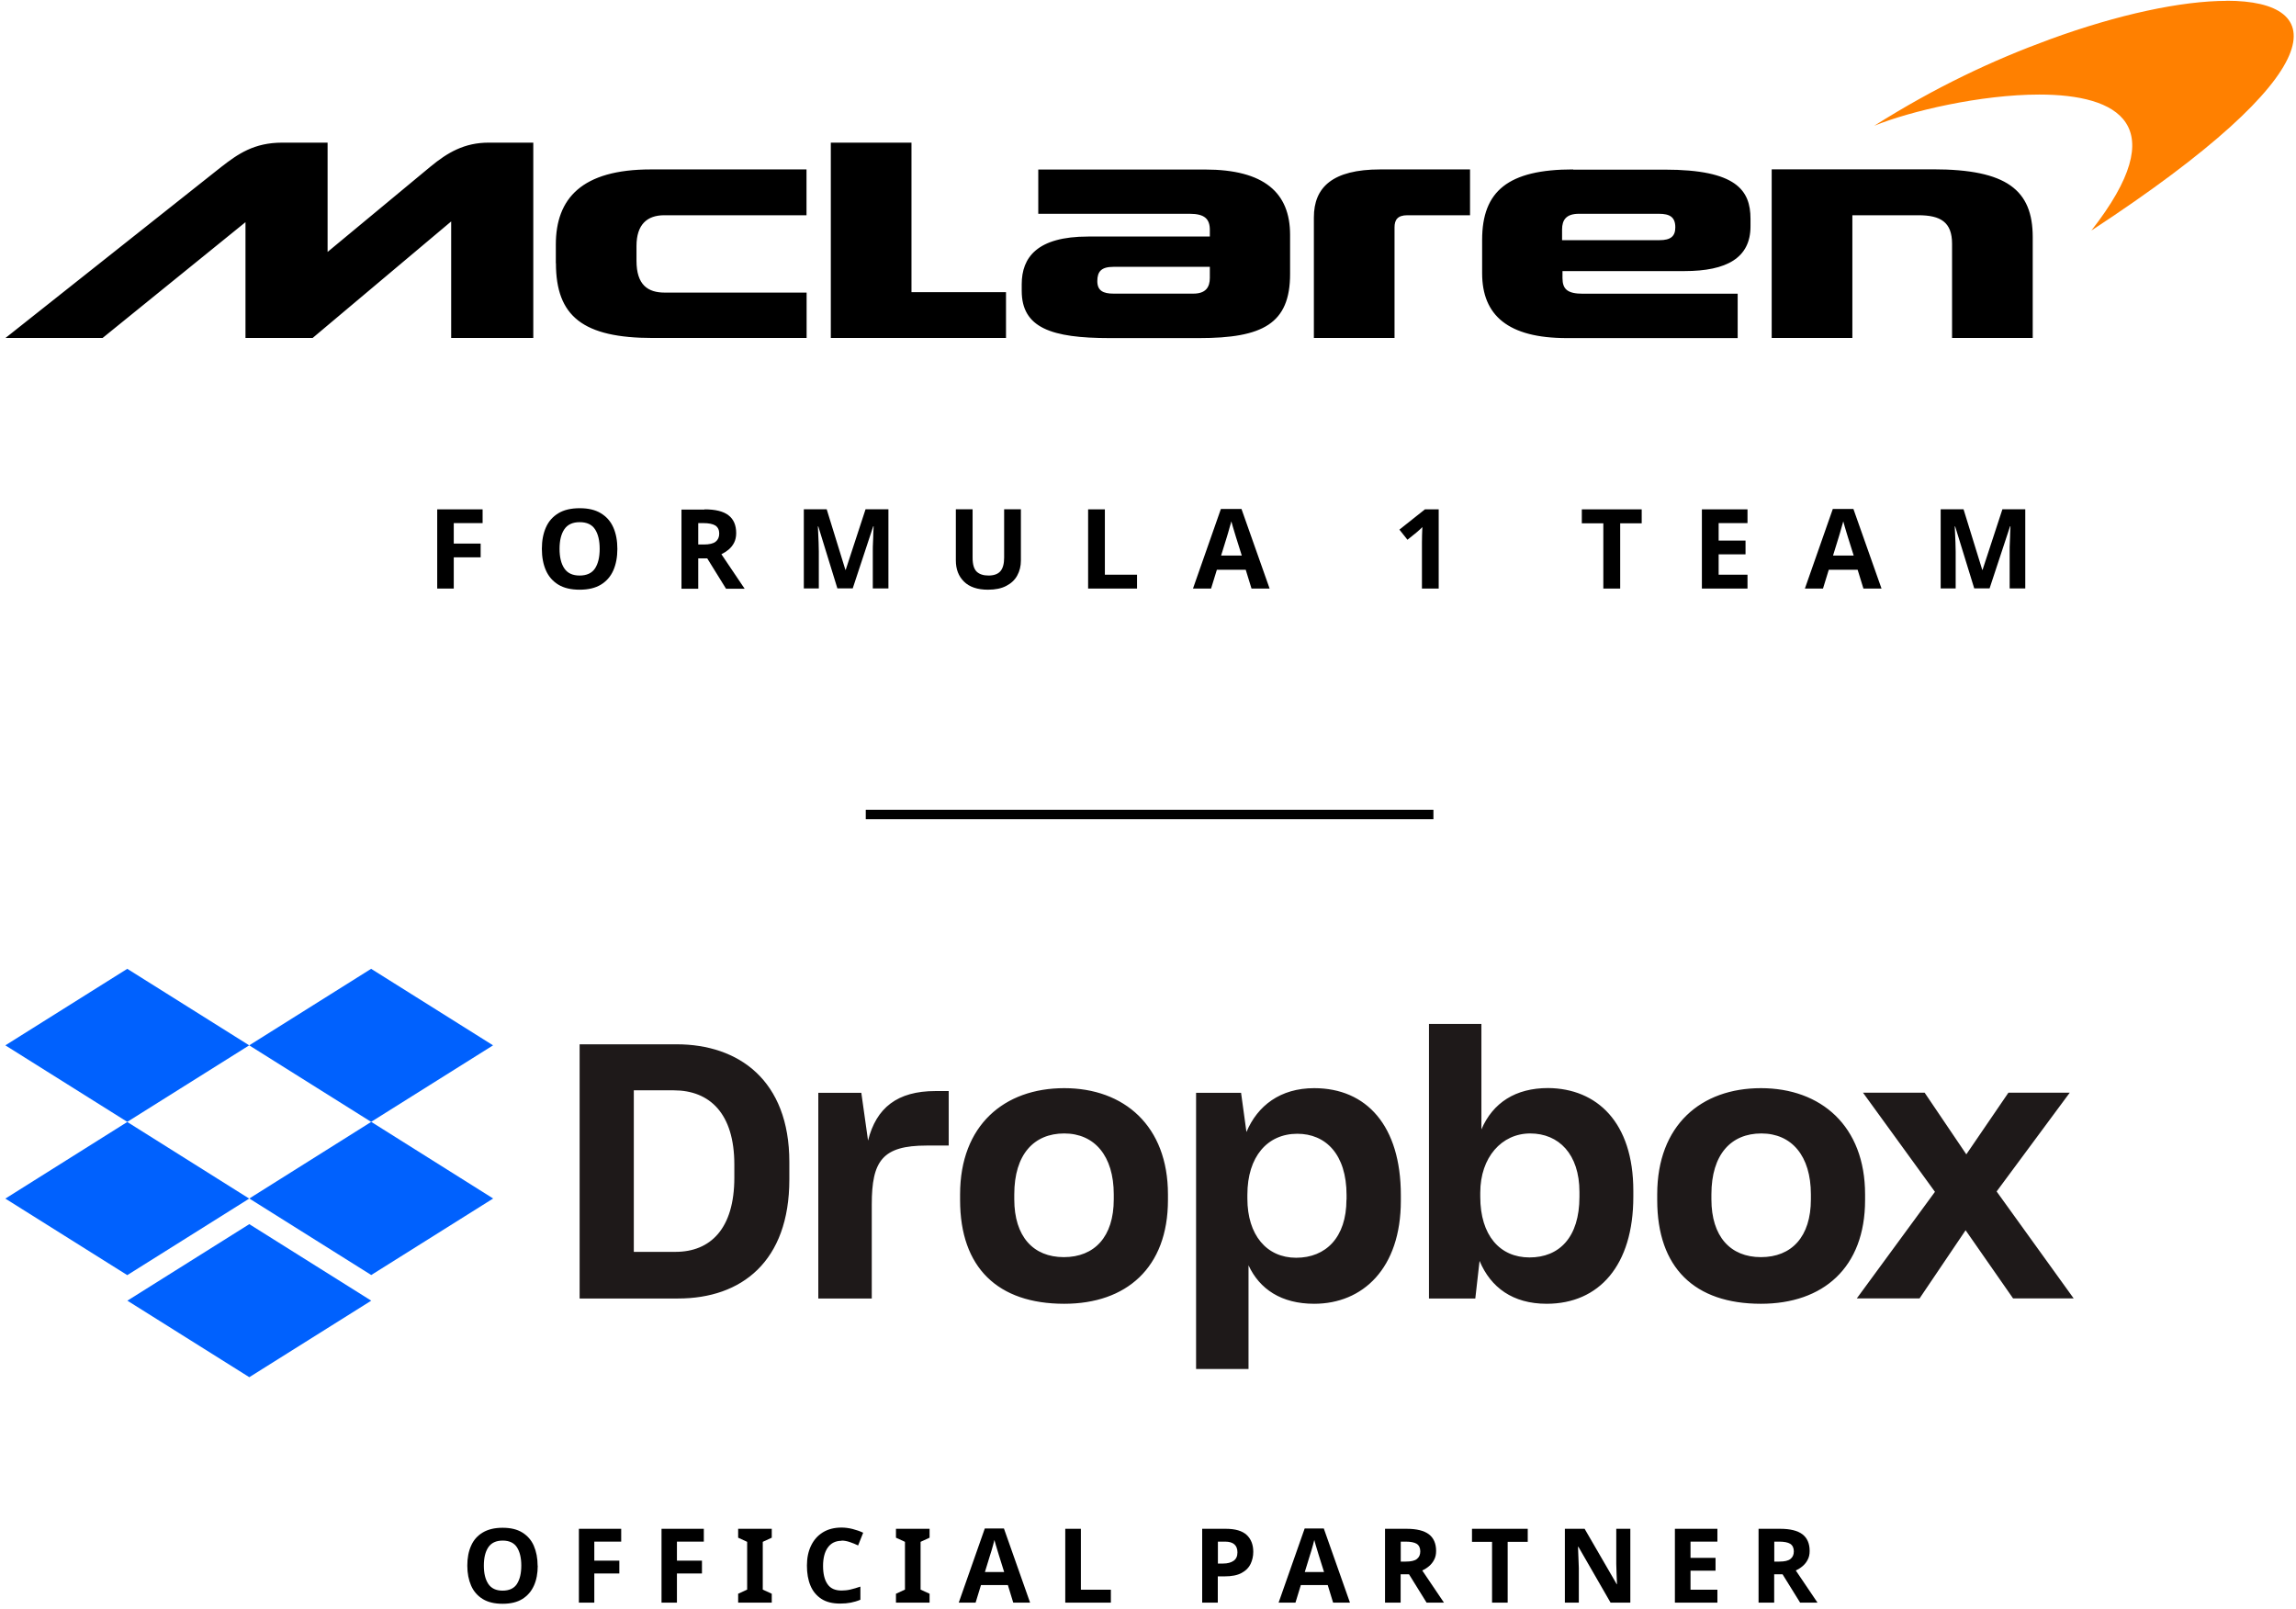 <svg width="301" height="211" viewBox="0 0 301 211" fill="none" xmlns="http://www.w3.org/2000/svg">
<path d="M70.496 205.253C70.496 206.256 70.333 207.138 69.994 207.883C69.655 208.629 69.153 209.212 68.476 209.632C67.798 210.053 66.93 210.256 65.886 210.256C64.842 210.256 63.974 210.053 63.283 209.632C62.605 209.212 62.09 208.629 61.765 207.883C61.439 207.138 61.263 206.256 61.263 205.253C61.263 204.25 61.426 203.382 61.765 202.636C62.09 201.891 62.605 201.321 63.283 200.915C63.961 200.508 64.829 200.291 65.886 200.291C66.944 200.291 67.798 200.494 68.476 200.915C69.153 201.335 69.655 201.904 69.981 202.65C70.306 203.396 70.482 204.277 70.482 205.28L70.496 205.253ZM63.432 205.253C63.432 206.27 63.622 207.056 64.015 207.653C64.408 208.236 65.032 208.534 65.886 208.534C66.74 208.534 67.391 208.249 67.771 207.653C68.15 207.056 68.34 206.27 68.34 205.253C68.34 204.236 68.15 203.45 67.771 202.853C67.391 202.27 66.767 201.972 65.9 201.972C65.032 201.972 64.408 202.27 64.015 202.853C63.622 203.436 63.432 204.236 63.432 205.253Z" fill="black"/>
<path d="M77.912 210.107H75.892V200.427H81.437V202.108H77.912V204.602H81.193V206.284H77.912V210.107Z" fill="black"/>
<path d="M88.744 210.107H86.724V200.427H92.269V202.108H88.744V204.602H92.025V206.284H88.744V210.107Z" fill="black"/>
<path d="M101.176 210.107H96.77V208.941L97.95 208.398V202.135L96.77 201.593V200.427H101.176V201.593L99.997 202.135V208.398L101.176 208.941V210.107Z" fill="black"/>
<path d="M110.328 201.999C109.542 201.999 108.945 202.298 108.525 202.881C108.105 203.464 107.901 204.277 107.901 205.294C107.901 206.311 108.091 207.124 108.484 207.68C108.864 208.249 109.487 208.52 110.328 208.52C110.721 208.52 111.114 208.48 111.507 208.385C111.901 208.29 112.334 208.168 112.795 208.005V209.727C112.375 209.903 111.955 210.025 111.535 210.107C111.114 210.188 110.653 210.229 110.138 210.229C109.135 210.229 108.308 210.025 107.671 209.605C107.033 209.185 106.559 208.615 106.247 207.87C105.935 207.124 105.786 206.256 105.786 205.253C105.786 204.25 105.962 203.409 106.315 202.664C106.667 201.918 107.183 201.321 107.86 200.901C108.538 200.481 109.352 200.264 110.328 200.264C110.802 200.264 111.291 200.332 111.779 200.454C112.267 200.576 112.728 200.738 113.161 200.942L112.497 202.609C112.131 202.433 111.765 202.284 111.399 202.162C111.033 202.04 110.68 201.972 110.328 201.972V201.999Z" fill="black"/>
<path d="M121.865 210.107H117.459V208.941L118.639 208.398V202.135L117.459 201.593V200.427H121.865V201.593L120.686 202.135V208.398L121.865 208.941V210.107Z" fill="black"/>
<path d="M132.834 210.107L132.129 207.802H128.604L127.899 210.107H125.689L129.105 200.386H131.613L135.043 210.107H132.834ZM131.64 206.08L130.936 203.83C130.895 203.68 130.827 203.477 130.759 203.247C130.691 203.016 130.61 202.772 130.542 202.528C130.475 202.284 130.407 202.067 130.366 201.891C130.325 202.067 130.258 202.298 130.19 202.569C130.108 202.84 130.041 203.084 129.973 203.328C129.905 203.572 129.851 203.735 129.81 203.843L129.119 206.094H131.64V206.08Z" fill="black"/>
<path d="M139.653 210.107V200.427H141.7V208.412H145.632V210.107H139.653Z" fill="black"/>
<path d="M160.708 200.427C161.955 200.427 162.864 200.698 163.447 201.24C164.016 201.782 164.301 202.514 164.301 203.45C164.301 204.019 164.179 204.548 163.948 205.036C163.718 205.524 163.325 205.917 162.769 206.216C162.226 206.514 161.481 206.663 160.532 206.663H159.65V210.107H157.603V200.427H160.694H160.708ZM160.6 202.108H159.664V204.982H160.342C160.925 204.982 161.372 204.86 161.711 204.629C162.05 204.399 162.226 204.033 162.226 203.518C162.226 202.582 161.684 202.108 160.6 202.108Z" fill="black"/>
<path d="M174.767 210.107L174.062 207.802H170.537L169.832 210.107H167.622L171.039 200.386H173.547L176.977 210.107H174.767ZM173.574 206.08L172.869 203.83C172.829 203.68 172.761 203.477 172.693 203.247C172.625 203.016 172.544 202.772 172.476 202.528C172.408 202.284 172.34 202.067 172.3 201.891C172.259 202.067 172.191 202.298 172.124 202.569C172.042 202.84 171.974 203.084 171.907 203.328C171.839 203.572 171.785 203.735 171.744 203.843L171.053 206.094H173.574V206.08Z" fill="black"/>
<path d="M184.407 200.427C185.722 200.427 186.698 200.671 187.322 201.145C187.945 201.62 188.271 202.352 188.271 203.328C188.271 203.775 188.189 204.155 188.013 204.48C187.85 204.806 187.62 205.09 187.349 205.321C187.078 205.551 186.779 205.741 186.454 205.89L189.301 210.107H187.023L184.719 206.392H183.62V210.107H181.573V200.427H184.393H184.407ZM184.258 202.108H183.634V204.724H184.298C184.976 204.724 185.464 204.616 185.749 204.385C186.047 204.155 186.196 203.83 186.196 203.382C186.196 202.935 186.034 202.596 185.722 202.392C185.41 202.203 184.922 202.108 184.258 202.108Z" fill="black"/>
<path d="M197.652 210.107H195.605V202.135H192.975V200.427H200.283V202.135H197.652V210.107Z" fill="black"/>
<path d="M213.745 210.107H211.142L206.926 202.786H206.872C206.885 203.247 206.912 203.708 206.926 204.169C206.953 204.629 206.967 205.09 206.98 205.551V210.107H205.15V200.427H207.739L211.942 207.68H211.983C211.969 207.233 211.942 206.799 211.929 206.351C211.915 205.904 211.902 205.456 211.888 205.009V200.427H213.732V210.107H213.745Z" fill="black"/>
<path d="M225.147 210.107H219.575V200.427H225.147V202.108H221.622V204.236H224.903V205.917H221.622V208.412H225.147V210.107Z" fill="black"/>
<path d="M233.377 200.427C234.692 200.427 235.668 200.671 236.292 201.145C236.915 201.62 237.241 202.352 237.241 203.328C237.241 203.775 237.159 204.155 236.983 204.48C236.821 204.806 236.59 205.09 236.319 205.321C236.048 205.551 235.749 205.741 235.424 205.89L238.271 210.107H235.993L233.689 206.392H232.591V210.107H230.543V200.427H233.363H233.377ZM233.228 202.108H232.604V204.724H233.268C233.946 204.724 234.434 204.616 234.719 204.385C235.017 204.155 235.166 203.83 235.166 203.382C235.166 202.935 235.004 202.596 234.692 202.392C234.38 202.203 233.892 202.108 233.228 202.108Z" fill="black"/>
<path d="M113.5 106.784H187.918" stroke="black" stroke-width="1.234" stroke-miterlimit="10"/>
<path d="M158.607 36.434C158.607 37.64 158.078 38.495 156.451 38.495H145.971C144.629 38.495 143.856 38.115 143.856 36.854C143.856 35.593 144.385 34.983 145.971 34.983H158.607V36.42V36.434ZM204.784 31.485V30.089C204.784 28.841 205.313 28.028 206.994 28.028H217.474C218.911 28.028 219.629 28.462 219.629 29.804C219.629 30.956 219.046 31.485 217.569 31.485H204.784ZM232.265 22.212V44.311H242.84V28.218H251.49C254.418 28.218 255.91 29.126 255.91 31.96V44.311H266.485V31.092C266.485 24.896 263.068 22.198 253.415 22.198H232.279L232.265 22.212ZM206.221 22.212C197.72 22.212 194.304 25.045 194.304 31.445V35.824C194.304 41.355 197.72 44.324 205.407 44.324H227.805V38.508H207.522C205.502 38.508 204.838 37.925 204.838 36.447V35.539H220.836C226.368 35.539 229.486 33.803 229.486 29.682V28.679C229.486 24.937 227.615 22.239 218.247 22.239H206.235L206.221 22.212ZM172.246 44.311H182.82V29.804C182.82 28.841 183.2 28.218 184.502 28.218H192.718V22.212H180.95C174.659 22.212 172.246 24.571 172.246 28.503V44.311ZM136.115 22.212V28.028H155.963C157.929 28.028 158.607 28.706 158.607 30.143V31.011H142.649C135.965 31.011 133.945 33.749 133.945 37.261V38.128C133.945 42.982 137.836 44.324 145.483 44.324H157.21C165.521 44.324 169.127 42.453 169.127 35.919V30.78C169.127 25.249 165.711 22.225 157.983 22.225H136.115V22.212ZM72.882 34.508C72.882 41.477 76.434 44.311 85.612 44.311H105.745V38.359H87.144C84.934 38.359 83.443 37.356 83.443 34.183V32.258C83.443 29.424 84.84 28.218 87.09 28.218H105.732V22.212H85.314C76.285 22.212 72.868 26.008 72.868 32.068V34.522L72.882 34.508ZM108.918 18.7V44.311H131.885V38.305H119.493V18.7H108.918ZM42.947 33.017V18.7H36.995C33.294 18.7 31.179 20.192 28.969 21.913L0.715 44.311H13.445L32.182 29.126V44.311H40.981L59.148 29.031V44.311H69.913V18.7H64.056C60.883 18.7 58.673 20.002 56.464 21.819L42.96 33.017H42.947Z" fill="black"/>
<path d="M291.919 0.113C286.021 0.113 277.697 1.875 268.694 5.17C261.183 7.922 253.74 11.42 245.701 16.491C250.405 14.565 259.692 12.396 267.339 12.396C277.67 12.396 285.031 16.355 274.172 30.224C306.222 9.237 305.341 0.099 291.919 0.099" fill="#FF8000"/>
<path d="M59.487 77.161H57.318V66.776H63.269V68.579H59.487V71.263H63.012V73.066H59.487V77.174V77.161Z" fill="black"/>
<path d="M80.935 71.955C80.935 73.026 80.759 73.975 80.406 74.775C80.054 75.575 79.511 76.198 78.779 76.646C78.047 77.093 77.112 77.31 75.987 77.31C74.861 77.31 73.926 77.093 73.194 76.646C72.462 76.198 71.919 75.575 71.567 74.775C71.214 73.975 71.038 73.026 71.038 71.955C71.038 70.884 71.214 69.948 71.567 69.148C71.919 68.348 72.462 67.738 73.194 67.291C73.926 66.844 74.861 66.627 76 66.627C77.139 66.627 78.047 66.844 78.779 67.291C79.511 67.738 80.054 68.348 80.406 69.148C80.759 69.948 80.935 70.884 80.935 71.968V71.955ZM73.356 71.955C73.356 73.039 73.56 73.893 73.98 74.517C74.4 75.141 75.065 75.453 75.987 75.453C76.908 75.453 77.6 75.141 78.007 74.517C78.413 73.893 78.617 73.039 78.617 71.955C78.617 70.87 78.413 70.016 78.007 69.392C77.6 68.769 76.936 68.457 76 68.457C75.064 68.457 74.4 68.769 73.98 69.392C73.56 70.016 73.356 70.87 73.356 71.955Z" fill="black"/>
<path d="M92.364 66.776C93.774 66.776 94.832 67.033 95.496 67.549C96.174 68.064 96.513 68.85 96.513 69.894C96.513 70.368 96.418 70.789 96.242 71.141C96.065 71.494 95.821 71.792 95.523 72.05C95.225 72.294 94.913 72.497 94.574 72.66L97.624 77.188H95.184L92.716 73.202H91.537V77.188H89.341V66.803H92.364V66.776ZM92.201 68.579H91.537V71.385H92.256C92.988 71.385 93.503 71.263 93.815 71.019C94.126 70.775 94.289 70.423 94.289 69.948C94.289 69.474 94.113 69.108 93.774 68.891C93.435 68.687 92.906 68.579 92.201 68.579Z" fill="black"/>
<path d="M109.786 77.161L107.277 69.013H107.223C107.223 69.203 107.25 69.501 107.264 69.88C107.277 70.273 107.305 70.68 107.318 71.128C107.332 71.575 107.345 71.968 107.345 72.321V77.147H105.379V66.762H108.376L110.83 74.707H110.87L113.473 66.762H116.47V77.147H114.422V72.226C114.422 71.9 114.422 71.521 114.449 71.087C114.477 70.653 114.477 70.26 114.49 69.867C114.504 69.487 114.517 69.189 114.531 68.999H114.477L111.792 77.134H109.772L109.786 77.161Z" fill="black"/>
<path d="M133.837 66.776V73.5C133.837 74.219 133.674 74.87 133.362 75.439C133.05 76.022 132.576 76.469 131.925 76.808C131.288 77.147 130.488 77.31 129.525 77.31C128.143 77.31 127.099 76.957 126.38 76.252C125.662 75.547 125.309 74.626 125.309 73.46V66.762H127.505V73.121C127.505 73.988 127.682 74.585 128.034 74.937C128.387 75.276 128.902 75.453 129.593 75.453C130.285 75.453 130.827 75.263 131.152 74.883C131.478 74.504 131.64 73.907 131.64 73.107V66.762H133.837V66.776Z" fill="black"/>
<path d="M142.649 77.161V66.776H144.846V75.344H149.062V77.161H142.649Z" fill="black"/>
<path d="M164.07 77.161L163.311 74.693H159.529L158.769 77.161H156.397L160.057 66.722H162.755L166.443 77.161H164.07ZM162.796 72.836L162.037 70.423C161.982 70.26 161.928 70.043 161.847 69.799C161.766 69.541 161.698 69.284 161.616 69.026C161.535 68.769 161.481 68.538 161.427 68.348C161.372 68.538 161.318 68.782 161.223 69.067C161.142 69.352 161.061 69.623 160.993 69.88C160.925 70.138 160.871 70.314 160.83 70.423L160.084 72.836H162.796Z" fill="black"/>
<path d="M188.61 77.161H186.413V71.155C186.413 70.911 186.413 70.585 186.427 70.179C186.44 69.772 186.454 69.406 186.467 69.094C186.413 69.148 186.318 69.257 186.156 69.406C185.993 69.555 185.844 69.691 185.708 69.799L184.515 70.762L183.458 69.433L186.806 66.776H188.61V77.161Z" fill="black"/>
<path d="M212.39 77.161H210.193V68.606H207.373V66.776H215.223V68.606H212.403V77.161H212.39Z" fill="black"/>
<path d="M229.093 77.161H223.114V66.776H229.093V68.579H225.31V70.87H228.835V72.673H225.31V75.344H229.093V77.161Z" fill="black"/>
<path d="M244.291 77.161L243.531 74.693H239.749L238.99 77.161H236.617L240.278 66.722H242.976L246.663 77.161H244.291ZM243.016 72.836L242.257 70.423C242.203 70.26 242.149 70.043 242.067 69.799C241.986 69.541 241.918 69.284 241.837 69.026C241.755 68.769 241.701 68.538 241.647 68.348C241.593 68.538 241.538 68.782 241.444 69.067C241.362 69.352 241.281 69.623 241.213 69.88C241.145 70.138 241.091 70.314 241.05 70.423L240.305 72.836H243.016Z" fill="black"/>
<path d="M258.824 77.161L256.316 69.013H256.262C256.262 69.203 256.289 69.501 256.303 69.88C256.316 70.273 256.343 70.68 256.357 71.128C256.37 71.575 256.384 71.968 256.384 72.321V77.147H254.418V66.762H257.414L259.868 74.707H259.909L262.512 66.762H265.508V77.147H263.461V72.226C263.461 71.9 263.461 71.521 263.488 71.087C263.515 70.653 263.515 70.26 263.529 69.867C263.542 69.487 263.556 69.189 263.57 68.999H263.515L260.831 77.134H258.811L258.824 77.161Z" fill="black"/>
<path d="M16.685 127.012L0.701 137.045L16.685 147.077L32.67 137.045L48.654 147.077L64.639 137.045L48.654 127.012L32.67 137.045L16.685 127.012Z" fill="#0061FE"/>
<path d="M16.685 167.17L0.701 157.137L16.685 147.091L32.67 157.137L16.685 167.17Z" fill="#0061FE"/>
<path d="M32.684 157.124L48.668 147.077L64.652 157.124L48.668 167.156L32.684 157.124Z" fill="#0061FE"/>
<path d="M32.683 180.551L16.699 170.519L32.683 160.486L48.668 170.519L32.683 180.551Z" fill="#0061FE"/>
<path d="M75.987 136.909H88.704C96.838 136.909 103.481 141.627 103.481 152.338V154.629C103.481 165.38 97.218 170.234 88.893 170.234H75.987V136.909ZM83.091 142.942V164.119H88.554C93.137 164.119 96.269 161.082 96.269 154.399V152.663C96.269 145.979 93.042 142.942 88.324 142.942H83.091ZM107.264 143.268H112.917L113.799 149.531C114.87 145.234 117.635 143.037 122.638 143.037H124.374V150.182H121.486C115.683 150.182 114.287 152.189 114.287 157.896V170.234H107.277V143.268H107.264ZM125.865 157.327V156.581C125.865 147.511 131.668 142.658 139.517 142.658C147.367 142.658 153.116 147.606 153.116 156.581V157.327C153.116 166.207 147.652 170.925 139.517 170.925C130.827 170.925 125.865 166.207 125.865 157.327ZM146.012 157.232V156.581C146.012 151.538 143.49 148.596 139.517 148.596C135.545 148.596 132.969 151.348 132.969 156.581V157.232C132.969 162.099 135.45 164.811 139.463 164.811C143.476 164.811 146.012 162.154 146.012 157.232ZM156.803 143.268H162.701L163.406 148.406C164.857 144.949 167.853 142.658 172.286 142.658C179.16 142.658 183.647 147.606 183.647 156.676V157.422C183.647 166.302 178.645 170.925 172.286 170.925C167.988 170.925 165.128 169.014 163.677 165.882V179.48H156.803V143.254V143.268ZM176.53 157.286V156.676C176.53 151.307 173.778 148.637 170.076 148.637C166.158 148.637 163.528 151.633 163.528 156.622V157.137C163.528 161.909 166.05 164.892 169.927 164.892C173.805 164.892 176.516 162.235 176.516 157.273L176.53 157.286ZM193.965 165.326L193.409 170.234H187.335V134.238H194.209V148.067C195.714 144.556 198.696 142.644 202.953 142.644C209.353 142.698 214.125 147.132 214.125 156.107V156.907C214.125 165.882 209.637 170.925 202.764 170.925C198.317 170.925 195.429 168.783 193.978 165.326H193.965ZM207.061 156.907V156.256C207.061 151.307 204.35 148.596 200.608 148.596C196.866 148.596 194.06 151.728 194.06 156.351V156.907C194.06 161.95 196.622 164.851 200.513 164.851C204.404 164.851 207.061 162.235 207.061 156.907ZM217.257 157.327V156.581C217.257 147.511 223.005 142.658 230.855 142.658C238.705 142.658 244.508 147.606 244.508 156.581V157.327C244.508 166.207 238.99 170.925 230.855 170.925C222.151 170.925 217.257 166.207 217.257 157.327ZM237.403 157.232V156.581C237.403 151.538 234.882 148.596 230.909 148.596C226.937 148.596 224.361 151.348 224.361 156.581V157.232C224.361 162.099 226.842 164.811 230.855 164.811C234.868 164.811 237.403 162.154 237.403 157.232ZM253.673 156.256L244.236 143.254H252.317L257.78 151.335L263.298 143.254H271.338L261.753 156.202L271.853 170.22H263.909L257.686 161.286L251.652 170.22H243.423L253.673 156.242V156.256Z" fill="#1E1919"/>
</svg>
